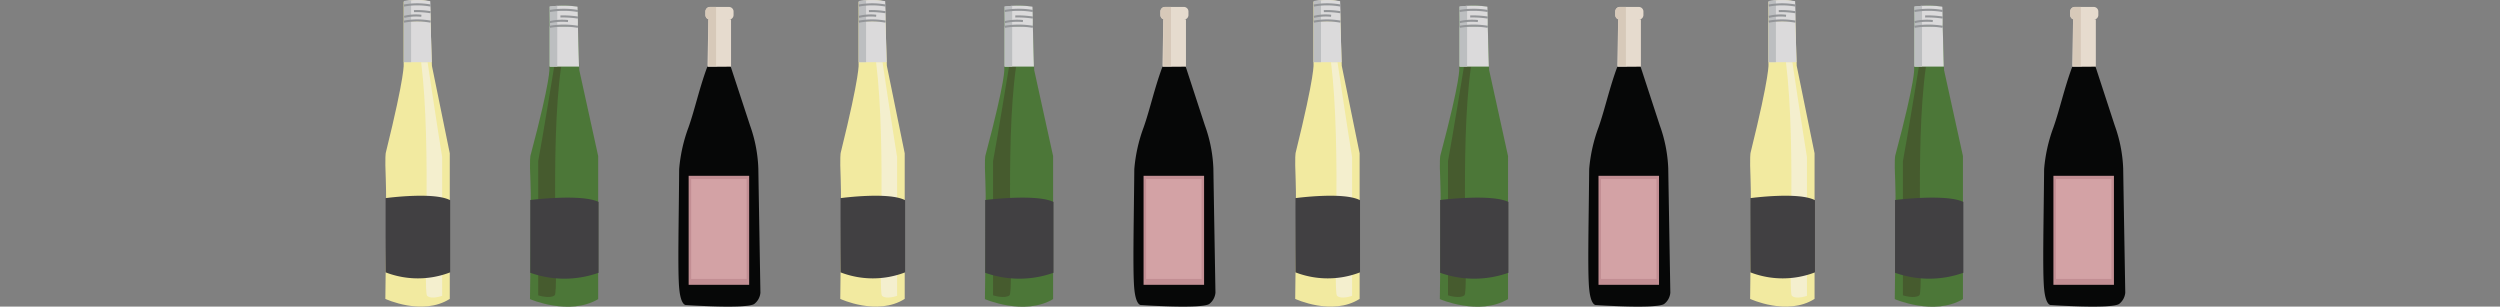 <svg id="Layer_1" data-name="Layer 1" xmlns="http://www.w3.org/2000/svg" viewBox="0 0 1200 147.17"><rect x="0" y="0" width="1200" height="147.17" fill="#808080" stroke="none"/><defs><style>.cls-1{fill:#f2eaa0;}.cls-2{fill:#dbdadb;}.cls-3{fill:#bcbec0;}.cls-4{fill:#f4efce;}.cls-5{fill:#414042;}.cls-6{fill:none;stroke:#939598;stroke-miterlimit:10;}.cls-7{fill:#4c7738;}.cls-8{fill:#465b2e;}.cls-9{fill:#060707;}.cls-10{fill:#e6dbce;}.cls-11{fill:#d7c9b9;}.cls-12{fill:#c28e93;}.cls-13{fill:#d3a2a5;}</style></defs><title>wine</title><path class="cls-1" d="M193.75.85V30.61s.95,4.26-8.57,42.72c0,0-.48,1.56,0,12.75s-.21,57.39-.21,57.39,17.83,8.33,30.92,0V73.58s-7.14-34.88-8.57-42L206.37.85S201.85-1.06,193.75.85Z"/><path class="cls-2" d="M193.88.58a35.92,35.92,0,0,1,12.66,0s.31,8.06.11,10.06a63,63,0,0,0-12.66,0Z"/><path class="cls-3" d="M197.34.13c-2.14.15-3.46.32-3.46.32V10.51h3.46Z"/><path class="cls-4" d="M202.15,29.85h3.09s5.36,35.86,7,45.54V142s-5.15,1.86-7.21,0S207.3,70.86,202.15,29.85Z"/><path class="cls-5" d="M185.09,95.1s23.12-3.16,31,1v34.63a43,43,0,0,1-31,0Z"/><polygon class="cls-2" points="207.2 29.85 193.88 29.85 193.88 10.4 206.71 10.4 207.2 29.85"/><rect class="cls-3" x="193.88" y="10.4" width="3.46" height="19.45"/><path class="cls-6" d="M193.88,10.4a35.37,35.37,0,0,1,12.83,0"/><path class="cls-6" d="M193.88,2.67a35.1,35.1,0,0,1,12.83,0"/><path class="cls-6" d="M206.71,5.88a40.45,40.45,0,0,0-8-.54"/><path class="cls-6" d="M194,8.1a23.57,23.57,0,0,1,8.25-.53"/><path class="cls-7" d="M263.69,3.5V32.72s1,4.18-9.07,42c0,0-.51,1.53,0,12.52s-.23,56.34-.23,56.34,18.88,8.19,32.74,0V74.92s-7.56-34.25-9.07-41.27l-1-30.15S272.26,1.63,263.69,3.5Z"/><path class="cls-2" d="M263.83,3.23a41.14,41.14,0,0,1,13.4,0s.32,7.92.11,9.88a72.55,72.55,0,0,0-13.4,0Z"/><path class="cls-3" d="M267.49,2.79c-2.27.15-3.66.31-3.66.31V13h3.66Z"/><path class="cls-8" d="M269.35,32H266s-5.86,36-7.66,45.33v64.43s5.63,1.8,7.88,0S263.71,71.67,269.35,32Z"/><path class="cls-5" d="M254.53,96s24.47-3.1,32.79.93v34a48.84,48.84,0,0,1-32.79,0Z"/><polygon class="cls-2" points="277.93 31.97 263.83 31.97 263.83 12.88 277.41 12.88 277.93 31.97"/><rect class="cls-3" x="263.83" y="12.88" width="3.66" height="19.09"/><path class="cls-6" d="M263.83,12.88a40.22,40.22,0,0,1,13.58,0"/><path class="cls-6" d="M263.83,5.28a40.22,40.22,0,0,1,13.58,0"/><path class="cls-6" d="M277.41,8.44A46.08,46.08,0,0,0,269,7.91"/><path class="cls-6" d="M263.91,10.62a26.91,26.91,0,0,1,8.73-.52"/><path class="cls-9" d="M350.61,31.58,360,60.16A68.23,68.23,0,0,1,364,80.86c.17,10.59,1,59.64,1,59.64a7.64,7.64,0,0,1-2.93,5.38c-3.7,2.55-32.69.53-32.69.53s-2.51.61-3.33-7.7-.23-31.54-.05-57.57a75,75,0,0,1,4.48-20c3-8.44,5.29-19.22,9.2-29.55Z"/><path class="cls-10" d="M349.9,3.33h-9.09a2.21,2.21,0,0,0-2.21,2.21V7.2a2.21,2.21,0,0,0,2.21,2.21H340l-.39,22.67L350.9,32V9.41h-1a2.21,2.21,0,0,0,2.21-2.21V5.54A2.21,2.21,0,0,0,349.9,3.33Z"/><path class="cls-11" d="M340,31.58h3.72V3.33h-2.89a2.21,2.21,0,0,0-2.21,2.21V7.2a2.21,2.21,0,0,0,2.21,2.21H340Z"/><rect class="cls-12" x="330.55" y="84.39" width="29.05" height="52.32"/><rect class="cls-13" x="331.77" y="85.95" width="26.61" height="47.94"/><path class="cls-1" d="M412.12.85V30.61s.95,4.26-8.58,42.72c0,0-.47,1.56,0,12.75s-.21,57.39-.21,57.39,17.83,8.33,30.93,0V73.58s-7.14-34.88-8.57-42L424.74.85S420.21-1.06,412.12.85Z"/><path class="cls-2" d="M412.25.58a35.88,35.88,0,0,1,12.65,0s.31,8.06.11,10.06a63,63,0,0,0-12.66,0Z"/><path class="cls-3" d="M415.71.13c-2.15.15-3.46.32-3.46.32V10.51h3.46Z"/><path class="cls-4" d="M420.52,29.85h3.09s5.36,35.86,7,45.54V142s-5.16,1.86-7.22,0S425.67,70.86,420.52,29.85Z"/><path class="cls-5" d="M403.46,95.1s23.12-3.16,31,1v34.63a43,43,0,0,1-31,0Z"/><polygon class="cls-2" points="425.57 29.85 412.25 29.85 412.25 10.4 425.08 10.4 425.57 29.85"/><rect class="cls-3" x="412.25" y="10.4" width="3.46" height="19.45"/><path class="cls-6" d="M412.25,10.4a35.37,35.37,0,0,1,12.83,0"/><path class="cls-6" d="M412.25,2.67a35.1,35.1,0,0,1,12.83,0"/><path class="cls-6" d="M425.08,5.88a40.49,40.49,0,0,0-8-.54"/><path class="cls-6" d="M412.32,8.1a23.61,23.61,0,0,1,8.25-.53"/><path class="cls-7" d="M482.06,3.5V32.72s1,4.18-9.08,42c0,0-.5,1.53,0,12.52s-.22,56.34-.22,56.34,18.87,8.19,32.73,0V74.92s-7.56-34.25-9.07-41.27l-1-30.15S490.62,1.63,482.06,3.5Z"/><path class="cls-2" d="M482.19,3.23a41.14,41.14,0,0,1,13.4,0s.33,7.92.11,9.88a72.55,72.55,0,0,0-13.4,0Z"/><path class="cls-3" d="M485.85,2.79c-2.26.15-3.66.31-3.66.31V13h3.66Z"/><path class="cls-8" d="M487.71,32h-3.38s-5.86,36-7.66,45.33v64.43s5.63,1.8,7.89,0S482.08,71.67,487.71,32Z"/><path class="cls-5" d="M472.89,96s24.47-3.1,32.79.93v34a48.84,48.84,0,0,1-32.79,0Z"/><polygon class="cls-2" points="496.29 31.97 482.19 31.97 482.19 12.88 495.78 12.88 496.29 31.97"/><rect class="cls-3" x="482.19" y="12.88" width="3.66" height="19.09"/><path class="cls-6" d="M482.19,12.88a40.27,40.27,0,0,1,13.59,0"/><path class="cls-6" d="M482.19,5.28a40.27,40.27,0,0,1,13.59,0"/><path class="cls-6" d="M495.78,8.44a46.13,46.13,0,0,0-8.44-.53"/><path class="cls-6" d="M482.28,10.62A26.87,26.87,0,0,1,491,10.1"/><path class="cls-9" d="M569,31.58l9.34,28.58a68.08,68.08,0,0,1,4.08,20.7c.16,10.59,1,59.64,1,59.64a7.68,7.68,0,0,1-2.94,5.38c-3.7,2.55-32.68.53-32.68.53s-2.52.61-3.33-7.7-.24-31.54,0-57.57a74.88,74.88,0,0,1,4.47-20c3-8.44,5.29-19.22,9.21-29.55Z"/><path class="cls-10" d="M568.27,3.33h-9.09A2.21,2.21,0,0,0,557,5.54V7.2a2.21,2.21,0,0,0,2.21,2.21h-.84L558,32.08,569.26,32V9.41h-1a2.2,2.2,0,0,0,2.2-2.21V5.54A2.2,2.2,0,0,0,568.27,3.33Z"/><path class="cls-11" d="M558.34,31.58h3.72V3.33h-2.88A2.21,2.21,0,0,0,557,5.54V7.2a2.21,2.21,0,0,0,2.21,2.21h-.84Z"/><rect class="cls-12" x="548.91" y="84.39" width="29.05" height="52.32"/><rect class="cls-13" x="550.13" y="85.95" width="26.61" height="47.94"/><path class="cls-1" d="M630.48.85V30.61s.95,4.26-8.57,42.72c0,0-.48,1.56,0,12.75s-.21,57.39-.21,57.39,17.83,8.33,30.92,0V73.58s-7.14-34.88-8.57-42L643.1.85S638.58-1.06,630.48.85Z"/><path class="cls-2" d="M630.61.58a35.92,35.92,0,0,1,12.66,0s.31,8.06.11,10.06a63,63,0,0,0-12.66,0Z"/><path class="cls-3" d="M634.07.13c-2.14.15-3.46.32-3.46.32V10.51h3.46Z"/><path class="cls-4" d="M638.88,29.85H642s5.36,35.86,7,45.54V142s-5.15,1.86-7.21,0S644,70.86,638.88,29.85Z"/><path class="cls-5" d="M621.82,95.1s23.12-3.16,31,1v34.63a43,43,0,0,1-31,0Z"/><polygon class="cls-2" points="643.93 29.85 630.61 29.85 630.61 10.4 643.44 10.4 643.93 29.85"/><rect class="cls-3" x="630.61" y="10.4" width="3.46" height="19.45"/><path class="cls-6" d="M630.61,10.4a35.37,35.37,0,0,1,12.83,0"/><path class="cls-6" d="M630.61,2.67a35.1,35.1,0,0,1,12.83,0"/><path class="cls-6" d="M643.44,5.88a40.45,40.45,0,0,0-8-.54"/><path class="cls-6" d="M630.69,8.1a23.57,23.57,0,0,1,8.25-.53"/><path class="cls-7" d="M700.42,3.5V32.72s1,4.18-9.07,42c0,0-.51,1.53,0,12.52s-.23,56.34-.23,56.34,18.88,8.19,32.74,0V74.92s-7.56-34.25-9.07-41.27l-1-30.15S709,1.63,700.42,3.5Z"/><path class="cls-2" d="M700.56,3.23a41.14,41.14,0,0,1,13.4,0s.32,7.92.11,9.88a72.55,72.55,0,0,0-13.4,0Z"/><path class="cls-3" d="M704.22,2.79c-2.27.15-3.66.31-3.66.31V13h3.66Z"/><path class="cls-8" d="M706.08,32H702.7s-5.86,36-7.66,45.33v64.43s5.63,1.8,7.88,0S700.44,71.67,706.08,32Z"/><path class="cls-5" d="M691.26,96s24.47-3.1,32.79.93v34a48.84,48.84,0,0,1-32.79,0Z"/><polygon class="cls-2" points="714.66 31.97 700.56 31.97 700.56 12.88 714.14 12.88 714.66 31.97"/><rect class="cls-3" x="700.56" y="12.88" width="3.66" height="19.09"/><path class="cls-6" d="M700.56,12.88a40.22,40.22,0,0,1,13.58,0"/><path class="cls-6" d="M700.56,5.28a40.22,40.22,0,0,1,13.58,0"/><path class="cls-6" d="M714.14,8.44a46.08,46.08,0,0,0-8.44-.53"/><path class="cls-6" d="M700.64,10.62a26.91,26.91,0,0,1,8.73-.52"/><path class="cls-9" d="M787.34,31.58l9.35,28.58a68.23,68.23,0,0,1,4.07,20.7c.17,10.59,1,59.64,1,59.64a7.64,7.64,0,0,1-2.93,5.38c-3.7,2.55-32.69.53-32.69.53s-2.51.61-3.33-7.7-.23-31.54,0-57.57a75,75,0,0,1,4.48-20c3-8.44,5.29-19.22,9.2-29.55Z"/><path class="cls-10" d="M786.63,3.33h-9.09a2.21,2.21,0,0,0-2.21,2.21V7.2a2.21,2.21,0,0,0,2.21,2.21h-.83l-.39,22.67L787.63,32V9.41h-1a2.21,2.21,0,0,0,2.21-2.21V5.54A2.21,2.21,0,0,0,786.63,3.33Z"/><path class="cls-11" d="M776.71,31.58h3.72V3.33h-2.89a2.21,2.21,0,0,0-2.21,2.21V7.2a2.21,2.21,0,0,0,2.21,2.21h-.83Z"/><rect class="cls-12" x="767.28" y="84.39" width="29.05" height="52.32"/><rect class="cls-13" x="768.5" y="85.95" width="26.61" height="47.94"/><path class="cls-1" d="M848.85.85V30.61s.95,4.26-8.58,42.72c0,0-.47,1.56,0,12.75s-.21,57.39-.21,57.39,17.83,8.33,30.93,0V73.58s-7.14-34.88-8.57-42L861.47.85S856.94-1.06,848.85.85Z"/><path class="cls-2" d="M849,.58a35.94,35.94,0,0,1,12.66,0s.31,8.06.11,10.06a63,63,0,0,0-12.66,0Z"/><path class="cls-3" d="M852.44.13c-2.15.15-3.47.32-3.47.32V10.51h3.47Z"/><path class="cls-4" d="M857.25,29.85h3.09s5.36,35.86,7,45.54V142s-5.16,1.86-7.22,0S862.4,70.86,857.25,29.85Z"/><path class="cls-5" d="M840.19,95.1s23.12-3.16,31,1v34.63a43,43,0,0,1-31,0Z"/><polygon class="cls-2" points="862.3 29.85 848.98 29.85 848.98 10.4 861.81 10.4 862.3 29.85"/><rect class="cls-3" x="848.97" y="10.4" width="3.46" height="19.45"/><path class="cls-6" d="M849,10.4a35.44,35.44,0,0,1,12.84,0"/><path class="cls-6" d="M849,2.67a35.16,35.16,0,0,1,12.84,0"/><path class="cls-6" d="M861.81,5.88a40.49,40.49,0,0,0-8-.54"/><path class="cls-6" d="M849.05,8.1a23.61,23.61,0,0,1,8.25-.53"/><path class="cls-7" d="M918.79,3.5V32.72s1,4.18-9.08,42c0,0-.5,1.53,0,12.52s-.22,56.34-.22,56.34,18.87,8.19,32.73,0V74.92s-7.56-34.25-9.07-41.27l-1-30.15S927.35,1.63,918.79,3.5Z"/><path class="cls-2" d="M918.92,3.23a41.14,41.14,0,0,1,13.4,0s.33,7.92.11,9.88a72.55,72.55,0,0,0-13.4,0Z"/><path class="cls-3" d="M922.58,2.79c-2.26.15-3.66.31-3.66.31V13h3.66Z"/><path class="cls-8" d="M924.44,32h-3.38s-5.86,36-7.66,45.33v64.43s5.63,1.8,7.89,0S918.81,71.67,924.44,32Z"/><path class="cls-5" d="M909.62,96s24.47-3.1,32.79.93v34a48.84,48.84,0,0,1-32.79,0Z"/><polygon class="cls-2" points="933.02 31.97 918.92 31.97 918.92 12.88 932.51 12.88 933.02 31.97"/><rect class="cls-3" x="918.92" y="12.88" width="3.66" height="19.09"/><path class="cls-6" d="M918.92,12.88a40.27,40.27,0,0,1,13.59,0"/><path class="cls-6" d="M918.92,5.28a40.27,40.27,0,0,1,13.59,0"/><path class="cls-6" d="M932.51,8.44a46.13,46.13,0,0,0-8.44-.53"/><path class="cls-6" d="M919,10.62a26.87,26.87,0,0,1,8.73-.52"/><path class="cls-9" d="M1005.71,31.58l9.34,28.58a68.08,68.08,0,0,1,4.08,20.7c.16,10.59,1,59.64,1,59.64a7.68,7.68,0,0,1-2.94,5.38c-3.7,2.55-32.68.53-32.68.53s-2.52.61-3.33-7.7-.24-31.54,0-57.57a74.88,74.88,0,0,1,4.47-20c3-8.44,5.29-19.22,9.21-29.55Z"/><path class="cls-10" d="M1005,3.33h-9.09a2.21,2.21,0,0,0-2.21,2.21V7.2a2.21,2.21,0,0,0,2.21,2.21h-.84l-.39,22.67L1006,32V9.41h-1a2.21,2.21,0,0,0,2.2-2.21V5.54A2.21,2.21,0,0,0,1005,3.33Z"/><path class="cls-11" d="M995.07,31.58h3.72V3.33h-2.88a2.21,2.21,0,0,0-2.21,2.21V7.2a2.21,2.21,0,0,0,2.21,2.21h-.84Z"/><rect class="cls-12" x="985.64" y="84.39" width="29.05" height="52.32"/><rect class="cls-13" x="986.86" y="85.95" width="26.61" height="47.94"/></svg>